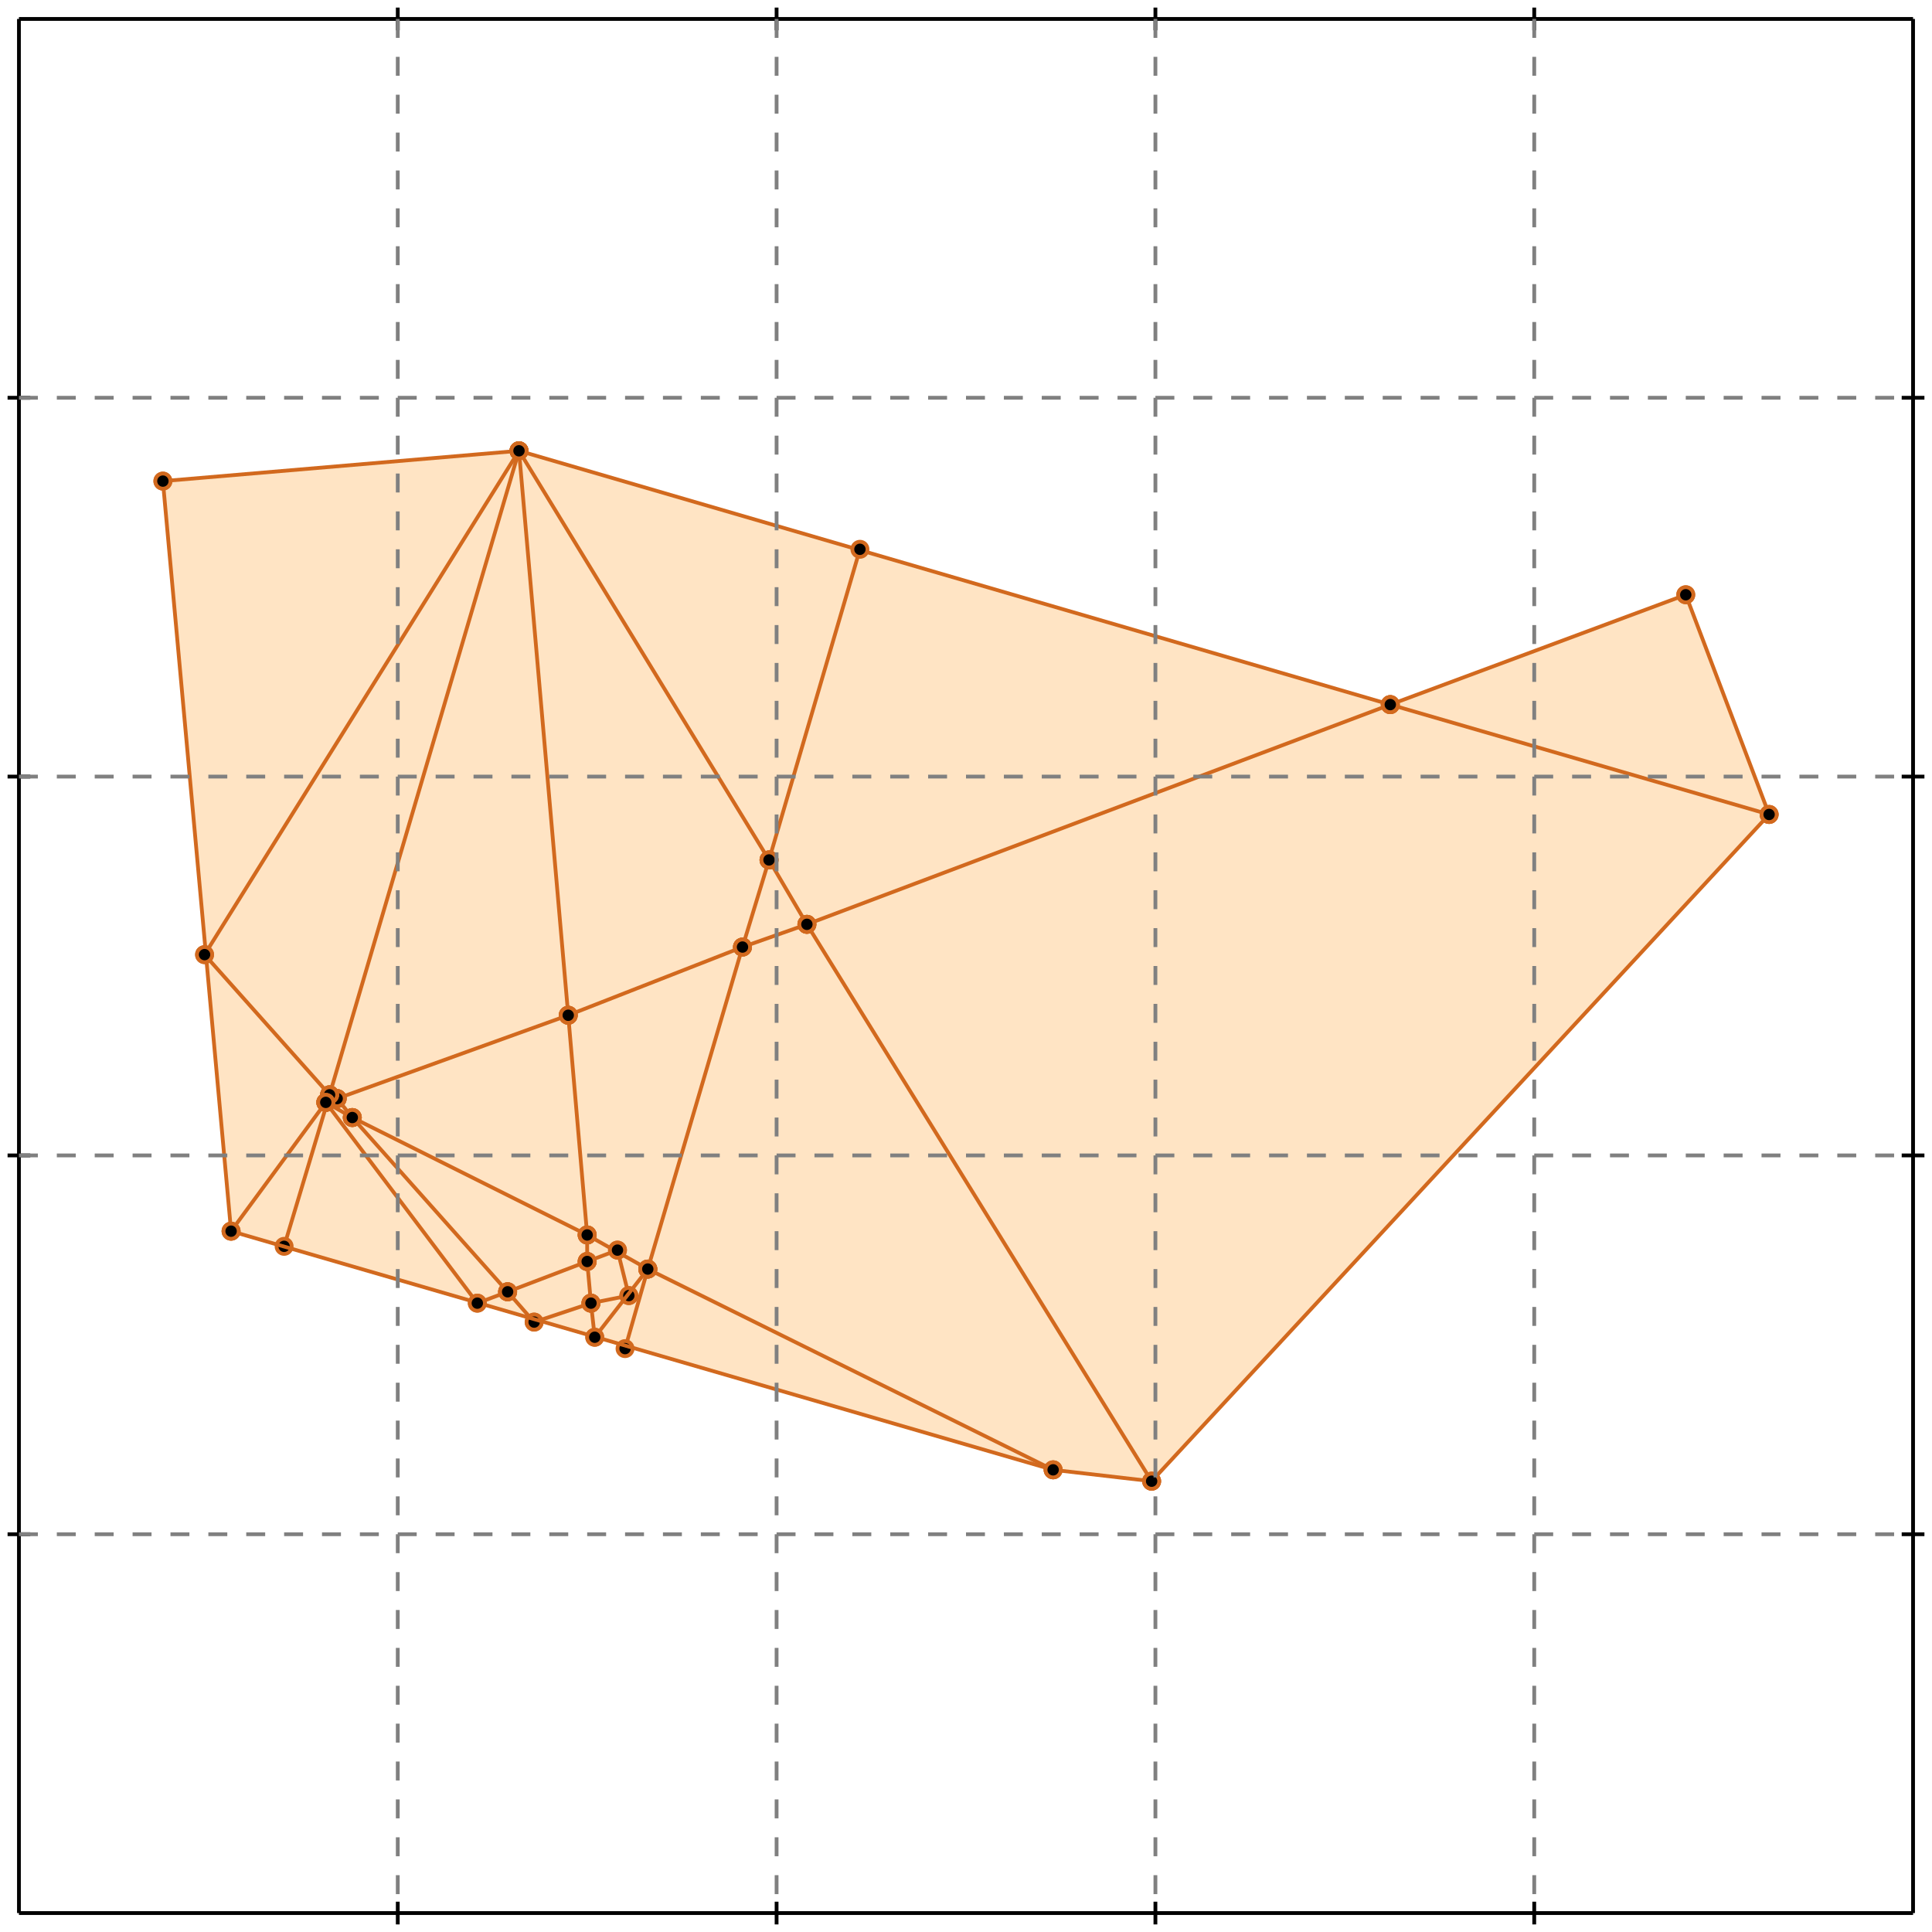 <?xml version="1.0" standalone="no"?>
<!DOCTYPE svg PUBLIC "-//W3C//DTD SVG 1.1//EN" 
  "http://www.w3.org/Graphics/SVG/1.1/DTD/svg11.dtd">
<svg width="510" height="510" version="1.1" id="toplevel"
    xmlns="http://www.w3.org/2000/svg"
    xmlns:xlink="http://www.w3.org/1999/xlink">
  <polygon points="304,391 467,215 445,157 367,186 137,119 43,127 61,325 278,388"
           fill="bisque"/>
  <g stroke="chocolate" stroke-width="1">
    <line x1="93" y1="295" x2="89" y2="290"/>
    <circle cx="93" cy="295" r="2"/>
    <circle cx="89" cy="290" r="2"/>
  </g>
  <g stroke="chocolate" stroke-width="1">
    <line x1="134" y1="341" x2="93" y2="295"/>
    <circle cx="134" cy="341" r="2"/>
    <circle cx="93" cy="295" r="2"/>
  </g>
  <g stroke="chocolate" stroke-width="1">
    <line x1="93" y1="295" x2="86" y2="291"/>
    <circle cx="93" cy="295" r="2"/>
    <circle cx="86" cy="291" r="2"/>
  </g>
  <g stroke="chocolate" stroke-width="1">
    <line x1="155" y1="326" x2="93" y2="295"/>
    <circle cx="155" cy="326" r="2"/>
    <circle cx="93" cy="295" r="2"/>
  </g>
  <g stroke="chocolate" stroke-width="1">
    <line x1="150" y1="268" x2="137" y2="119"/>
    <circle cx="150" cy="268" r="2"/>
    <circle cx="137" cy="119" r="2"/>
  </g>
  <g stroke="chocolate" stroke-width="1">
    <line x1="155" y1="326" x2="150" y2="268"/>
    <circle cx="155" cy="326" r="2"/>
    <circle cx="150" cy="268" r="2"/>
  </g>
  <g stroke="chocolate" stroke-width="1">
    <line x1="150" y1="268" x2="196" y2="250"/>
    <circle cx="150" cy="268" r="2"/>
    <circle cx="196" cy="250" r="2"/>
  </g>
  <g stroke="chocolate" stroke-width="1">
    <line x1="89" y1="290" x2="150" y2="268"/>
    <circle cx="89" cy="290" r="2"/>
    <circle cx="150" cy="268" r="2"/>
  </g>
  <g stroke="chocolate" stroke-width="1">
    <line x1="213" y1="244" x2="367" y2="186"/>
    <circle cx="213" cy="244" r="2"/>
    <circle cx="367" cy="186" r="2"/>
  </g>
  <g stroke="chocolate" stroke-width="1">
    <line x1="196" y1="250" x2="213" y2="244"/>
    <circle cx="196" cy="250" r="2"/>
    <circle cx="213" cy="244" r="2"/>
  </g>
  <g stroke="chocolate" stroke-width="1">
    <line x1="213" y1="244" x2="203" y2="227"/>
    <circle cx="213" cy="244" r="2"/>
    <circle cx="203" cy="227" r="2"/>
  </g>
  <g stroke="chocolate" stroke-width="1">
    <line x1="304" y1="391" x2="213" y2="244"/>
    <circle cx="304" cy="391" r="2"/>
    <circle cx="213" cy="244" r="2"/>
  </g>
  <g stroke="chocolate" stroke-width="1">
    <line x1="141" y1="349" x2="134" y2="341"/>
    <circle cx="141" cy="349" r="2"/>
    <circle cx="134" cy="341" r="2"/>
  </g>
  <g stroke="chocolate" stroke-width="1">
    <line x1="134" y1="341" x2="155" y2="333"/>
    <circle cx="134" cy="341" r="2"/>
    <circle cx="155" cy="333" r="2"/>
  </g>
  <g stroke="chocolate" stroke-width="1">
    <line x1="126" y1="344" x2="134" y2="341"/>
    <circle cx="126" cy="344" r="2"/>
    <circle cx="134" cy="341" r="2"/>
  </g>
  <g stroke="chocolate" stroke-width="1">
    <line x1="171" y1="335" x2="155" y2="326"/>
    <circle cx="171" cy="335" r="2"/>
    <circle cx="155" cy="326" r="2"/>
  </g>
  <g stroke="chocolate" stroke-width="1">
    <line x1="155" y1="333" x2="155" y2="326"/>
    <circle cx="155" cy="333" r="2"/>
    <circle cx="155" cy="326" r="2"/>
  </g>
  <g stroke="chocolate" stroke-width="1">
    <line x1="89" y1="290" x2="87" y2="289"/>
    <circle cx="89" cy="290" r="2"/>
    <circle cx="87" cy="289" r="2"/>
  </g>
  <g stroke="chocolate" stroke-width="1">
    <line x1="86" y1="291" x2="89" y2="290"/>
    <circle cx="86" cy="291" r="2"/>
    <circle cx="89" cy="290" r="2"/>
  </g>
  <g stroke="chocolate" stroke-width="1">
    <line x1="367" y1="186" x2="445" y2="157"/>
    <circle cx="367" cy="186" r="2"/>
    <circle cx="445" cy="157" r="2"/>
  </g>
  <g stroke="chocolate" stroke-width="1">
    <line x1="367" y1="186" x2="137" y2="119"/>
    <circle cx="367" cy="186" r="2"/>
    <circle cx="137" cy="119" r="2"/>
  </g>
  <g stroke="chocolate" stroke-width="1">
    <line x1="467" y1="215" x2="367" y2="186"/>
    <circle cx="467" cy="215" r="2"/>
    <circle cx="367" cy="186" r="2"/>
  </g>
  <g stroke="chocolate" stroke-width="1">
    <line x1="171" y1="335" x2="196" y2="250"/>
    <circle cx="171" cy="335" r="2"/>
    <circle cx="196" cy="250" r="2"/>
  </g>
  <g stroke="chocolate" stroke-width="1">
    <line x1="165" y1="356" x2="171" y2="335"/>
    <circle cx="165" cy="356" r="2"/>
    <circle cx="171" cy="335" r="2"/>
  </g>
  <g stroke="chocolate" stroke-width="1">
    <line x1="278" y1="388" x2="171" y2="335"/>
    <circle cx="278" cy="388" r="2"/>
    <circle cx="171" cy="335" r="2"/>
  </g>
  <g stroke="chocolate" stroke-width="1">
    <line x1="203" y1="227" x2="227" y2="145"/>
    <circle cx="203" cy="227" r="2"/>
    <circle cx="227" cy="145" r="2"/>
  </g>
  <g stroke="chocolate" stroke-width="1">
    <line x1="196" y1="250" x2="203" y2="227"/>
    <circle cx="196" cy="250" r="2"/>
    <circle cx="203" cy="227" r="2"/>
  </g>
  <g stroke="chocolate" stroke-width="1">
    <line x1="203" y1="227" x2="137" y2="119"/>
    <circle cx="203" cy="227" r="2"/>
    <circle cx="137" cy="119" r="2"/>
  </g>
  <g stroke="chocolate" stroke-width="1">
    <line x1="156" y1="344" x2="155" y2="333"/>
    <circle cx="156" cy="344" r="2"/>
    <circle cx="155" cy="333" r="2"/>
  </g>
  <g stroke="chocolate" stroke-width="1">
    <line x1="157" y1="353" x2="156" y2="344"/>
    <circle cx="157" cy="353" r="2"/>
    <circle cx="156" cy="344" r="2"/>
  </g>
  <g stroke="chocolate" stroke-width="1">
    <line x1="156" y1="344" x2="166" y2="342"/>
    <circle cx="156" cy="344" r="2"/>
    <circle cx="166" cy="342" r="2"/>
  </g>
  <g stroke="chocolate" stroke-width="1">
    <line x1="141" y1="349" x2="156" y2="344"/>
    <circle cx="141" cy="349" r="2"/>
    <circle cx="156" cy="344" r="2"/>
  </g>
  <g stroke="chocolate" stroke-width="1">
    <line x1="155" y1="333" x2="163" y2="330"/>
    <circle cx="155" cy="333" r="2"/>
    <circle cx="163" cy="330" r="2"/>
  </g>
  <g stroke="chocolate" stroke-width="1">
    <line x1="87" y1="289" x2="54" y2="252"/>
    <circle cx="87" cy="289" r="2"/>
    <circle cx="54" cy="252" r="2"/>
  </g>
  <g stroke="chocolate" stroke-width="1">
    <line x1="87" y1="289" x2="137" y2="119"/>
    <circle cx="87" cy="289" r="2"/>
    <circle cx="137" cy="119" r="2"/>
  </g>
  <g stroke="chocolate" stroke-width="1">
    <line x1="75" y1="329" x2="87" y2="289"/>
    <circle cx="75" cy="329" r="2"/>
    <circle cx="87" cy="289" r="2"/>
  </g>
  <g stroke="chocolate" stroke-width="1">
    <line x1="43" y1="127" x2="137" y2="119"/>
    <circle cx="43" cy="127" r="2"/>
    <circle cx="137" cy="119" r="2"/>
  </g>
  <g stroke="chocolate" stroke-width="1">
    <line x1="278" y1="388" x2="61" y2="325"/>
    <circle cx="278" cy="388" r="2"/>
    <circle cx="61" cy="325" r="2"/>
  </g>
  <g stroke="chocolate" stroke-width="1">
    <line x1="304" y1="391" x2="278" y2="388"/>
    <circle cx="304" cy="391" r="2"/>
    <circle cx="278" cy="388" r="2"/>
  </g>
  <g stroke="chocolate" stroke-width="1">
    <line x1="126" y1="344" x2="86" y2="291"/>
    <circle cx="126" cy="344" r="2"/>
    <circle cx="86" cy="291" r="2"/>
  </g>
  <g stroke="chocolate" stroke-width="1">
    <line x1="467" y1="215" x2="445" y2="157"/>
    <circle cx="467" cy="215" r="2"/>
    <circle cx="445" cy="157" r="2"/>
  </g>
  <g stroke="chocolate" stroke-width="1">
    <line x1="166" y1="342" x2="163" y2="330"/>
    <circle cx="166" cy="342" r="2"/>
    <circle cx="163" cy="330" r="2"/>
  </g>
  <g stroke="chocolate" stroke-width="1">
    <line x1="61" y1="325" x2="43" y2="127"/>
    <circle cx="61" cy="325" r="2"/>
    <circle cx="43" cy="127" r="2"/>
  </g>
  <g stroke="chocolate" stroke-width="1">
    <line x1="61" y1="325" x2="86" y2="291"/>
    <circle cx="61" cy="325" r="2"/>
    <circle cx="86" cy="291" r="2"/>
  </g>
  <g stroke="chocolate" stroke-width="1">
    <line x1="54" y1="252" x2="137" y2="119"/>
    <circle cx="54" cy="252" r="2"/>
    <circle cx="137" cy="119" r="2"/>
  </g>
  <g stroke="chocolate" stroke-width="1">
    <line x1="157" y1="353" x2="171" y2="335"/>
    <circle cx="157" cy="353" r="2"/>
    <circle cx="171" cy="335" r="2"/>
  </g>
  <g stroke="chocolate" stroke-width="1">
    <line x1="304" y1="391" x2="467" y2="215"/>
    <circle cx="304" cy="391" r="2"/>
    <circle cx="467" cy="215" r="2"/>
  </g>
  <g stroke="black" stroke-width="1">
    <line x1="5" y1="5" x2="505" y2="5"/>
    <line x1="5" y1="5" x2="5" y2="505"/>
    <line x1="505" y1="505" x2="5" y2="505"/>
    <line x1="505" y1="505" x2="505" y2="5"/>
    <line x1="105" y1="2" x2="105" y2="8"/>
    <line x1="2" y1="105" x2="8" y2="105"/>
    <line x1="105" y1="502" x2="105" y2="508"/>
    <line x1="502" y1="105" x2="508" y2="105"/>
    <line x1="205" y1="2" x2="205" y2="8"/>
    <line x1="2" y1="205" x2="8" y2="205"/>
    <line x1="205" y1="502" x2="205" y2="508"/>
    <line x1="502" y1="205" x2="508" y2="205"/>
    <line x1="305" y1="2" x2="305" y2="8"/>
    <line x1="2" y1="305" x2="8" y2="305"/>
    <line x1="305" y1="502" x2="305" y2="508"/>
    <line x1="502" y1="305" x2="508" y2="305"/>
    <line x1="405" y1="2" x2="405" y2="8"/>
    <line x1="2" y1="405" x2="8" y2="405"/>
    <line x1="405" y1="502" x2="405" y2="508"/>
    <line x1="502" y1="405" x2="508" y2="405"/>
  </g>
  <g stroke="gray" stroke-width="1" stroke-dasharray="5,5">
    <line x1="105" y1="5" x2="105" y2="505"/>
    <line x1="5" y1="105" x2="505" y2="105"/>
    <line x1="205" y1="5" x2="205" y2="505"/>
    <line x1="5" y1="205" x2="505" y2="205"/>
    <line x1="305" y1="5" x2="305" y2="505"/>
    <line x1="5" y1="305" x2="505" y2="305"/>
    <line x1="405" y1="5" x2="405" y2="505"/>
    <line x1="5" y1="405" x2="505" y2="405"/>
  </g>
</svg>
